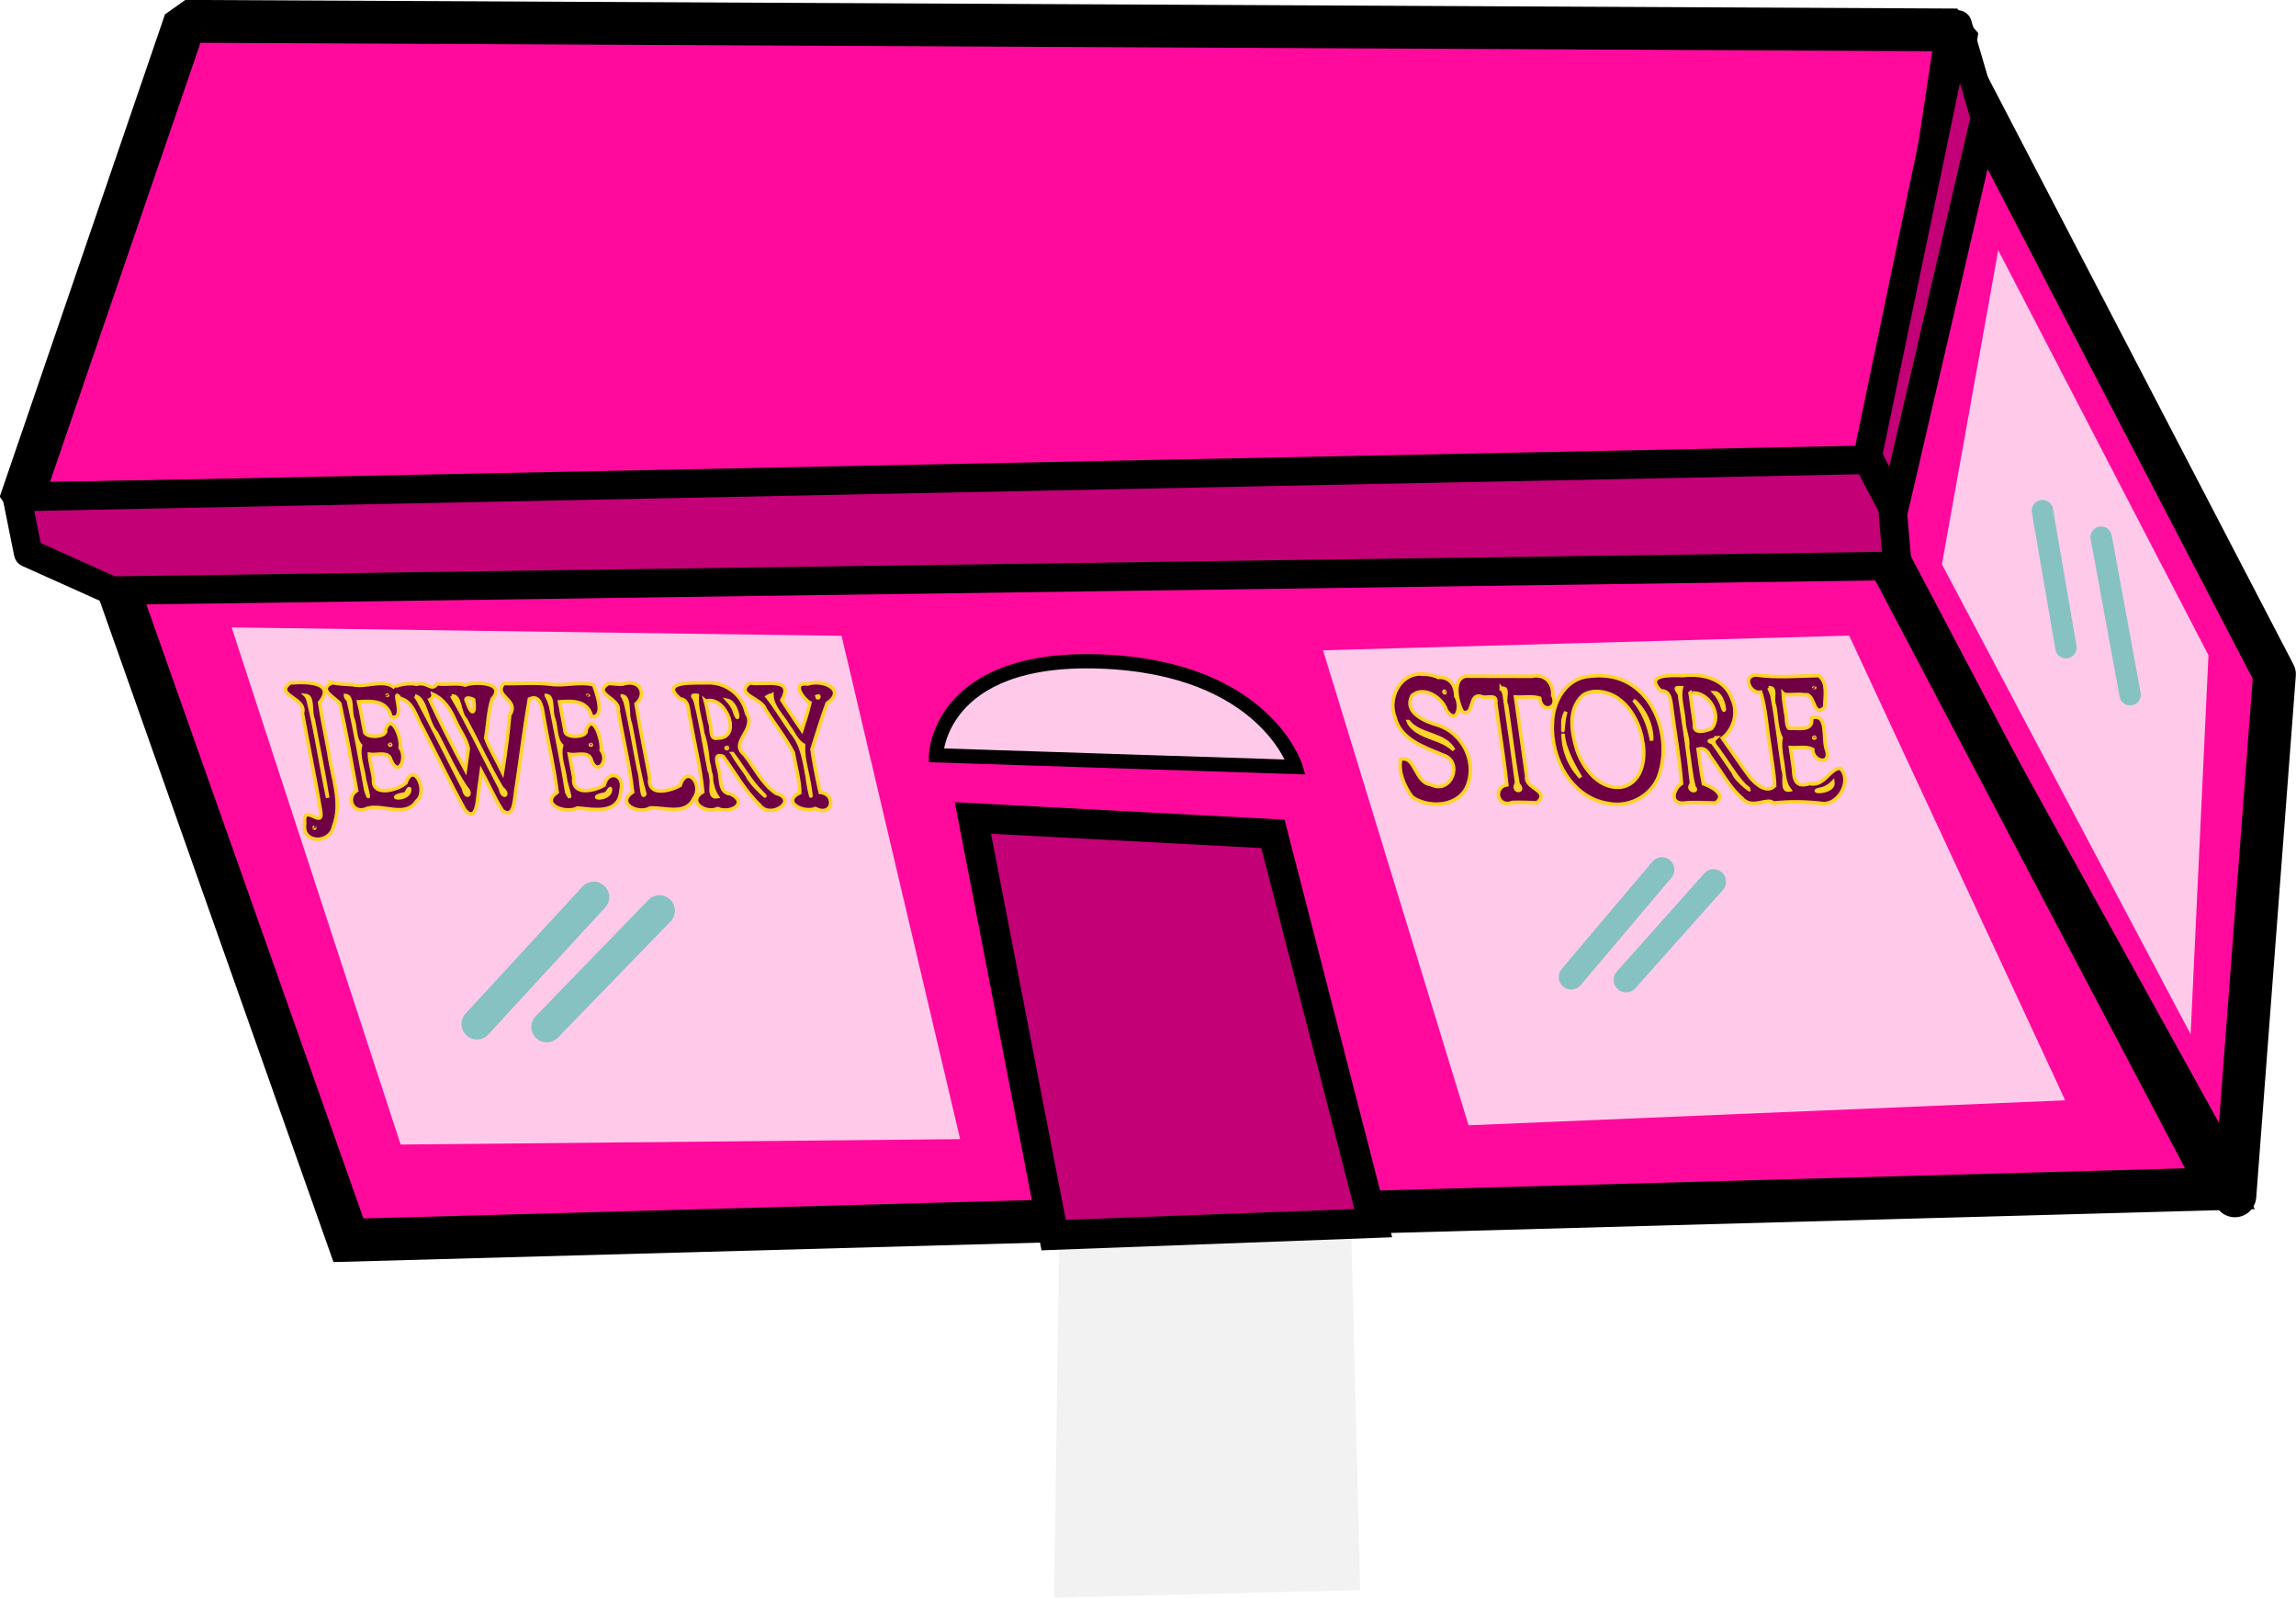 <?xml version="1.0" encoding="UTF-8"?>
<svg width="32.207mm" height="22.411mm" version="1.1" viewBox="0 0 32.207 22.411" xmlns="http://www.w3.org/2000/svg">
 <g transform="translate(-4.28 -4.185)">
  <g transform="translate(-307.5 -120.32)">
   <path d="m330.86 146.81-0.127-5.102h-4.093l-0.073 5.208z" fill="#f2f2f2"/>
   <g>
    <path d="m343.13 141.28-5.374-9.715 1.418-6.273 4.511 8.672z" fill="#ff0a9c" stroke="#000" stroke-linejoin="round" stroke-width=".6"/>
    <path d="m342.92 141.18-26.252 0.723-3.617-10.232 24.805-0.103z" fill="#ff0a9c" stroke="#000" stroke-width=".6"/>
    <path d="m312.06 131.57 2.318-6.766 24.855 0.121-0.945 6.255z" fill="#ff0a9c" stroke="#000" stroke-linejoin="bevel" stroke-width=".6"/>
    <path d="m326.56 141.83-1.133-5.851 4.209 0.223 1.407 5.461z" fill="#c30076" stroke="#000" stroke-width=".415"/>
    <path d="m339.02 132.42 0.79-4.405 2.949 5.681-0.25 5.317z" fill="#ffc9ea"/>
    <path d="m332.38 140.29-2.041-6.663 7.38-0.206 3.031 6.519z" fill="#ffc9ea"/>
    <path d="m317.4 140.56 7.848-0.076-1.663-7.06-8.556-0.118z" fill="#ffc9ea"/>
    <path d="m324.91 135.1 5.043 0.164s-0.422-1.397-2.741-1.48c-2.269-0.081-2.302 1.315-2.302 1.315z" fill="#ffc9ea" stroke="#000" stroke-width=".2"/>
    <path d="m315.86 134.08c-0.259 0.173 0.232 0.212 0.162 0.43 0.083 0.458 0.18 0.915 0.256 1.374 0.045 0.27-0.26-0.14-0.224 0.175-0.045 0.282 0.357 0.289 0.405 0.038 0.129-0.336-0.019-0.684-0.065-1.022-0.042-0.239-0.096-0.476-0.131-0.716 0.23-0.278-0.169-0.293-0.373-0.276l-0.028-3e-3zm0.581 2e-3c-0.221 0.095 0.05 0.213 0.106 0.292 0.09 0.404 0.161 0.813 0.236 1.22-0.153 0.095-0.056 0.351 0.157 0.248 0.223-0.057 0.531 0.138 0.683-0.098 0.172-0.138-0.042-0.575-0.15-0.255-0.126 0.107-0.484 0.197-0.453-0.061-0.016-0.111-0.056-0.242-0.058-0.342 0.099 0.018 0.272-0.053 0.302 0.082 0.112 0.254 0.231-0.035 0.129-0.176 0.029-0.12-0.119-0.507-0.207-0.249 0.036 0.11-0.3 0.124-0.294 0.013-0.029-0.134-0.047-0.279-0.082-0.406 0.208-0.017 0.402-0.011 0.456 0.21 0.232 0.074-0.015-0.448 0.126-0.259 0.188 0.045 0.225 0.268 0.316 0.415 0.2 0.384 0.386 0.776 0.596 1.154 0.154 0.175 0.175-0.125 0.186-0.235l0.042-0.314c0.1 0.183 0.183 0.377 0.295 0.553 0.162 0.126 0.168-0.142 0.184-0.247 0.067-0.438 0.119-0.879 0.195-1.316 0.18-0.084 0.183 0.187 0.212 0.315 0.057 0.332 0.138 0.661 0.178 0.994-0.246 0.163 0.113 0.31 0.287 0.219 0.23 0.022 0.583 0.095 0.607-0.243 0.061-0.223-0.178-0.306-0.235-0.077-0.149 0.088-0.457 0.149-0.426-0.106-0.021-0.109-0.041-0.217-0.062-0.326 0.098 0.019 0.259-0.05 0.304 0.067 0.073 0.245 0.26 0.036 0.142-0.128 0.02-0.121-0.109-0.547-0.212-0.282 0.034 0.11-0.302 0.123-0.295 0.013-0.026-0.136-0.051-0.271-0.077-0.407 0.206-0.018 0.399-9e-3 0.451 0.21 0.2 0.012 0.064-0.343 0.028-0.446-0.189-0.056-0.407 0.02-0.607-0.011-0.227-0.027-0.427-4e-3 -0.655-9e-3 -0.156 0.177 0.231 0.227 0.084 0.44-0.024 0.269-0.058 0.536-0.101 0.803-0.075-0.16-0.177-0.316-0.236-0.48 0.032-0.181 0.035-0.375 0.091-0.546 0.218-0.253-0.292-0.242-0.375-0.196-0.123-0.037-0.264 2e-3 -0.396-0.019-0.088 0.118-0.127-0.036-0.288 7e-3 -0.124-0.027-0.324 0.022-0.309 0.05-0.151-0.134-0.402 4e-3 -0.593-0.044-0.092-3e-3 -0.205-0.011-0.283-0.028zm5.256 2e-3c-0.172 3e-3 -0.679-0.034-0.377 0.225 0.139 9e-3 0.108 0.196 0.144 0.295 0.057 0.336 0.143 0.669 0.174 1.009-0.222 0.129 0.026 0.313 0.21 0.235 0.181 0.078 0.438-0.079 0.182-0.206-0.178-0.013-0.126-0.234-0.172-0.357-0.018-0.086-0.068-0.221 0.066-0.169 0.167 0.227 0.304 0.483 0.509 0.679 0.152 0.217 0.557-0.071 0.236-0.16-0.199-0.131-0.303-0.363-0.449-0.546-0.215-0.172 0.179-0.349 0.032-0.579-0.055-0.26-0.293-0.439-0.554-0.427zm0.602 0c-0.226 0.166 0.171 0.212 0.217 0.372 0.128 0.203 0.281 0.393 0.391 0.606 0.033 0.186 0.089 0.383 0.092 0.563-0.264 0.125 0.048 0.292 0.22 0.222 0.247 0.125 0.295-0.208 0.066-0.227-0.045-0.2-0.086-0.403-0.115-0.605 0.069-0.215 0.134-0.433 0.213-0.645 0.28-0.194-0.07-0.34-0.273-0.27-0.248-0.033-0.048 0.226 0.031 0.263-0.029 0.131-0.073 0.258-0.113 0.385-0.093-0.14-0.192-0.282-0.281-0.422 0.192-0.335-0.273-0.204-0.447-0.241zm-1.982 7e-3c-0.245 0.148 0.175 0.207 0.135 0.387 0.064 0.38 0.16 0.755 0.202 1.138-0.237 0.156 0.075 0.321 0.248 0.223 0.203-0.011 0.502 0.11 0.611-0.135 0.141-0.188-0.097-0.482-0.193-0.18-0.154 0.081-0.458 0.158-0.426-0.107-0.063-0.346-0.136-0.69-0.192-1.037 0.162-0.14 0.053-0.36-0.192-0.277-0.064 2e-3 -0.131-9e-3 -0.191-0.011zm-2.463 0.154c0.155 0.069 0.245 0.211 0.315 0.373 0.057 0.13 0.154 0.253 0.18 0.388-0.014 0.099-0.027 0.199-0.041 0.298-0.175-0.322-0.34-0.649-0.499-0.983 0.028-0.013 0.053-0.044 0.045-0.076zm-0.641 0.011c6e-3 -3e-3 2e-3 0.015 0 0zm2.817 0c4e-3 -2e-3 3e-3 6e-3 0 0zm-3.961 5e-3c0.112 0.013 0.056 0.228 0.105 0.338 0.066 0.366 0.146 0.73 0.203 1.098-0.099-0.459-0.162-0.926-0.277-1.381l-0.023-0.048-8e-3 -7e-3zm0.558 0c0.113 0.012 0.055 0.232 0.108 0.344 0.035 0.117 0.019 0.264 0.103 0.357-0.04 0.155 0.038 0.316 0.054 0.474 0.03 0.115 0.095 0.384 0.019 0.152-0.075-0.407-0.144-0.817-0.237-1.22 8e-3 -0.042-0.049-0.067-0.047-0.106zm0.063 0.105c-7.9e-4 -0.05-7e-3 -0.023 0 0zm2.753-0.105c0.114 9e-3 0.053 0.227 0.107 0.335 0.036 0.12 0.019 0.273 0.108 0.366-0.042 0.161 0.039 0.327 0.055 0.49 0.02 0.097 0.105 0.341 0.018 0.169-0.063-0.399-0.146-0.795-0.222-1.191-0.014-0.059-0.036-0.116-0.066-0.168zm2.119 0c-0.02 0.177 0.054 0.352 0.075 0.528 0.046 0.137 0.061 0.249 0.074 0.391 0.046 0.165 0.033 0.357 0.131 0.501-0.164 0.027-0.029-0.264-0.112-0.362-0.067-0.325-0.113-0.654-0.195-0.975-0.017-0.066-0.087-0.094 0.027-0.084zm1.046 0c7e-3 0.167 0.155 0.29 0.233 0.433 0.071 0.086 0.11 0.207 0.21 0.263-0.011 0.201 0.063 0.4 0.09 0.599 0.045 0.286-0.023-0.019-0.036-0.141-0.042-0.225-0.068-0.462-0.223-0.641-0.119-0.168-0.223-0.35-0.353-0.51 0.01 0.03 0.065-0.025 0.078-2e-3zm-5.003 7e-3c0.156 0.04 0.161 0.377 0.296 0.517 0.138 0.258 0.255 0.533 0.418 0.771 0.095 0.091-4e-3 0.178-0.039 5e-3 -0.215-0.415-0.421-0.836-0.642-1.248l-0.032-0.045zm0.512 0c0.13-0.014 0.096 0.229 0.197 0.333 0.172 0.319 0.322 0.651 0.507 0.961 0.116 0.088 0.012 0.169-0.024-2e-3 -0.229-0.43-0.436-0.873-0.681-1.293zm2.394 0c0.117 0.02 0.054 0.264 0.111 0.385 0.07 0.33 0.11 0.668 0.204 0.991-0.051 0.097-0.047-0.229-0.086-0.339-0.066-0.322-0.113-0.648-0.192-0.966-0.021-9e-3 -0.011-0.064-0.037-0.07zm2.727 5e-3c0.061-0.027 0.013 0.063 0 0zm-4.814 0.047c0.032 0.227-0.036 0.214-0.096 0.03-0.047-0.081 0.062-0.051 0.096-0.03zm3.565 0.011c0.15 0.035 0.18 0.428 0.083 0.121-0.022-0.044-0.051-0.085-0.083-0.121zm-0.284 2e-3c0.271-0.043 0.487 0.53 0.139 0.526-0.119 0.026-0.073-0.148-0.109-0.222-0.02-0.097-0.039-0.223-0.061-0.301 7e-3 6e-3 0.029 8e-3 0.03-2e-3zm-4.448 0.613c0.02 0.022-0.035 9e-3 0 0zm2.816 2e-3c0.017 0.019-0.034 4e-3 0 0zm1.909 0.042c0.017 0.039-0.049-1e-3 0 0zm0.075 0.087c0.14 0.181 0.249 0.39 0.414 0.55 0.15 0.15-0.165-0.125-0.207-0.239-0.066-0.102-0.159-0.214-0.207-0.311zm-4.53 0.495c9e-3 0.175-0.375 0.132-0.094 0.074 0.031 0.048 0.073-0.109 0.094-0.074zm2.817 0c6e-3 0.175-0.37 0.133-0.094 0.074 0.011 0.055 0.093-0.115 0.094-0.074zm-4.157 0.544c0.021 5e-3 -3e-3 0.012 0 0z" fill="#6e0043" stroke="#ffd42a" stroke-width=".05"/>
    <path d="m331.73 133.96c-0.038 0.011 0.043-5e-3 0 0zm0.013 0c-0.319-0.027-0.503 0.336-0.395 0.608 0.078 0.312 0.408 0.417 0.67 0.527 0.299 0.093 0.117 0.563-0.167 0.415-0.225-0.019-0.216-0.419-0.424-0.352-0.035 0.179 0.056 0.388 0.164 0.529 0.251 0.169 0.685 0.131 0.785-0.196 0.109-0.325-0.09-0.699-0.412-0.809-0.182-0.052-0.503-0.175-0.376-0.42 0.167-0.142 0.426 0.029 0.483 0.21 0.149 0.215 0.213-0.077 0.13-0.201-4e-3 -0.174-0.099-0.274-0.246-0.264-0.065-0.032-0.143-0.045-0.212-0.045zm2.331 0.032c-0.327 0.024-0.516 0.36-0.517 0.661-0.03 0.487 0.267 1.046 0.783 1.123 0.31 0.065 0.641-0.127 0.725-0.435 0.144-0.484-0.055-1.119-0.554-1.308-0.14-0.051-0.291-0.059-0.438-0.041zm2.327-0.019c-0.185 0.02-0.068 0.269 0.077 0.242 0.076 0.245 0.085 0.507 0.129 0.76 0.021 0.185 0.063 0.368 0.067 0.554-0.108 0.109-0.265-0.019-0.351-0.127-0.13-0.178-0.254-0.361-0.382-0.541 0.166-0.133 0.226-0.367 0.131-0.56-0.098-0.28-0.422-0.352-0.685-0.319-0.152-5e-3 -0.553-0.025-0.311 0.214 0.142-6e-3 0.139 0.151 0.156 0.255 0.044 0.349 0.11 0.695 0.135 1.046-0.098 0.056-0.184 0.276 0.021 0.275 0.152-0.02 0.306-3e-3 0.458-3e-3 0.168-0.118-0.069-0.233-0.171-0.27-0.034-0.16-0.051-0.323-0.075-0.485 0.09-0.025 0.134 0.029 0.171 0.103 0.148 0.198 0.261 0.428 0.449 0.59 0.141 0.16 0.354-0.025 0.437 0.063 0.232-0.026 0.469-0.021 0.701 8e-3 0.225 7e-3 0.406-0.337 0.235-0.497-0.15 3e-3 -0.223 0.265-0.431 0.215-0.19 0.065-0.22-0.057-0.224-0.207-0.014-0.099-0.027-0.198-0.042-0.297 0.103 9e-3 0.22-0.022 0.311 0.024-2e-3 0.169 0.262 0.234 0.197 0.012-0.064-0.142 0.032-0.53-0.212-0.452 0.026 0.196-0.185 0.138-0.317 0.146-0.046-0.04-0.027-0.156-0.049-0.224-0.01-0.088-0.029-0.175-0.033-0.264 0.031 0.034 0.212-1e-3 0.298 0.018 0.157-0.038 0.115 0.343 0.286 0.173-6.4e-4 -0.14 0.049-0.352-0.086-0.443-0.295 5e-3 -0.596 0.034-0.889-0.011zm-4.071 0.019c-0.187 0.049-0.105 0.384-0.031 0.503 0.18 0.053 0.065-0.3 0.287-0.211 0.073 9e-3 0.197-0.04 0.175 0.079 0.05 0.384 0.115 0.767 0.156 1.151-0.196 0.032-0.137 0.332 0.08 0.247 0.115-6e-3 0.231 4e-3 0.346 5e-3 0.191-0.178-0.177-0.192-0.147-0.368-0.052-0.372-0.105-0.743-0.157-1.115 0.112 8e-3 0.236-0.017 0.339 0.016 0.02 0.219 0.278 0.15 0.183-0.041 0.012-0.181-0.117-0.305-0.294-0.266-0.312-5.4e-4 -0.625-1e-3 -0.937-2e-3zm4.901 0.159c6e-3 -4e-3 6e-3 8e-3 0 0zm-1.866 2e-3c-0.034 0.152 0.026 0.308 0.036 0.463 5e-3 0.133 0.067 0.247 0.051 0.368 0.03 0.187 0.044 0.378 0.091 0.561 0.081 0.086-0.122 0.058-0.035-0.047-0.041-0.406-0.104-0.81-0.165-1.214 0.013-0.072-0.13-0.148 0.021-0.131zm1.226 0c0.123-0.015 0.034 0.158 0.082 0.252 0.031 0.149 0.019 0.313 0.091 0.449-0.019 0.083-3e-3 0.208 0.015 0.309 0.03 0.142 0.013 0.302 0.106 0.423-0.131 0.028-0.048-0.188-0.093-0.283-0.054-0.348-0.088-0.699-0.156-1.044-0.011-0.036-0.027-0.074-0.044-0.106zm-3.752 9e-3c0.127-0.03 0.025 0.158 0.075 0.239 0.055 0.368 0.097 0.739 0.161 1.105 0.119 0.118-0.105 0.12-0.02-0.016-0.053-0.409-0.111-0.818-0.172-1.225-4e-3 -0.037-0.022-0.075-0.044-0.103zm-0.797 0.039c0.03 0.054-0.029 5e-4 0 0zm2.139 4e-3c0.358 5e-3 0.59 0.37 0.639 0.691 0.049 0.234 5e-3 0.567-0.262 0.643-0.324 0.069-0.566-0.243-0.659-0.515-0.073-0.243-0.132-0.567 0.079-0.76 0.057-0.044 0.131-0.06 0.202-0.06zm1.648 0.017c0.141 2e-3 0.175 0.424 0.099 0.158-0.023-0.058-0.057-0.112-0.099-0.158zm-0.311 4e-3c0.238-0.013 0.424 0.31 0.272 0.498-0.077 0.035-0.268 0.088-0.24-0.058-0.02-0.147-0.043-0.295-0.062-0.442-0.021 0.014 0.052 2e-3 0.03 2e-3zm-0.822 0.099c0.158 0.136 0.262 0.36 0.252 0.569-0.035-0.206-0.117-0.408-0.252-0.569zm-0.95 0.163c-0.045 0.113-0.044 0.438-0.042 0.146-7.9e-4 -0.052 0.022-0.1 0.042-0.146zm-2.209 0.139c0.163 0.203 0.506 0.161 0.636 0.399-0.168-0.174-0.478-0.161-0.624-0.368l-0.013-0.031zm2.169 0.169c0.01 0.216 0.172 0.493 0.247 0.615-0.158-0.161-0.248-0.393-0.247-0.615zm3.529 0.051c0.019 0.024-0.04 6e-3 0 0zm-1.383 7e-3c-0.086 0.069 0.025 0.136 0.058 0.204 0.115 0.152 0.209 0.323 0.339 0.461 0.221 0.176-0.118-0.051-0.154-0.175-0.098-0.14-0.191-0.285-0.293-0.423-0.124-0.036 0.041-0.023 0.049-0.067zm1.639 0.624c0.02 0.172-0.415 0.137-0.144 0.092 0.054-0.02 0.104-0.05 0.144-0.092z" fill="#6e0043" stroke="#ffd42a" stroke-width=".05"/>
    <path d="m313.35 132.79-1.175-0.528-0.158-0.785 25.958-0.522 0.35 0.661 0.071 0.827z" fill="#c30076" stroke="#000" stroke-linejoin="round" stroke-width=".4"/>
    <path d="m338.35 131.64 1.273-5.486-0.383-1.306-1.26 6.049z" fill="#c30076" stroke="#000" stroke-linejoin="round" stroke-width=".4"/>
    <path d="m333.82 138.21 1.272-1.505" fill="none" stroke="#86c2c2" stroke-linecap="round" stroke-linejoin="round" stroke-width=".35"/>
    <path d="m334.59 138.25 1.227-1.377" fill="none" stroke="#86c2c2" stroke-linecap="round" stroke-linejoin="round" stroke-width=".35"/>
    <path d="m318.47 138.87 1.639-1.781" fill="none" stroke="#86c2c2" stroke-linecap="round" stroke-linejoin="round" stroke-width=".433"/>
    <path d="m319.45 138.91 1.581-1.63" fill="none" stroke="#86c2c2" stroke-linecap="round" stroke-linejoin="round" stroke-width=".433"/>
    <path d="m340.76 133.59-0.33-1.921" fill="none" stroke="#86c2c2" stroke-linecap="round" stroke-linejoin="round" stroke-width=".3"/>
    <path d="m341.66 134.25-0.406-2.21" fill="none" stroke="#86c2c2" stroke-linecap="round" stroke-linejoin="round" stroke-width=".3"/>
   </g>
  </g>
 </g>
</svg>
